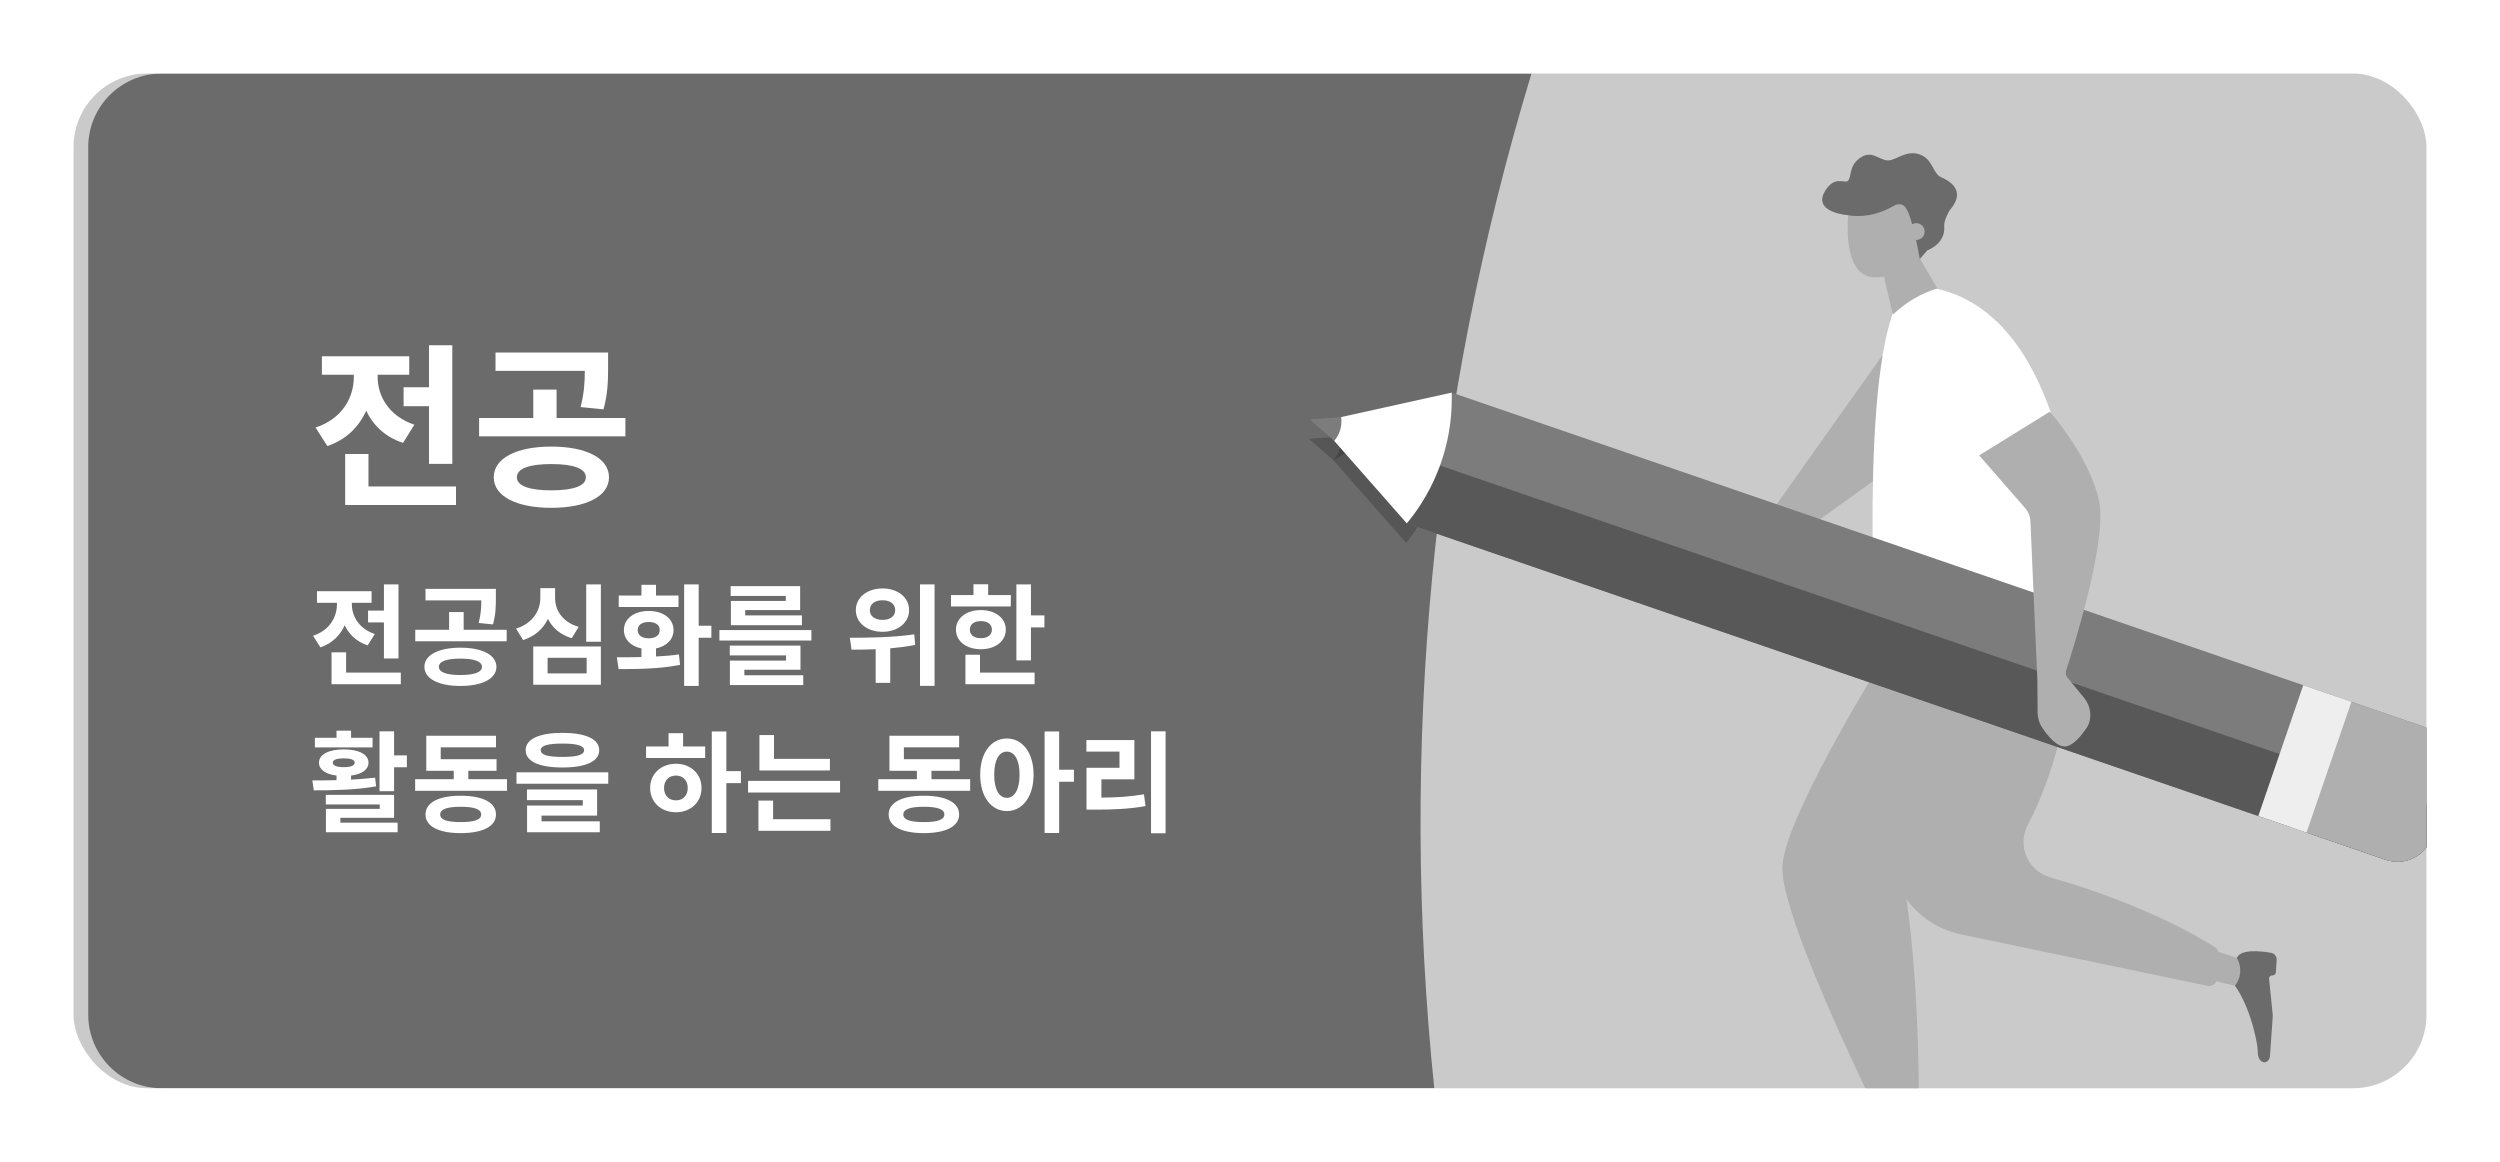 <svg width="340" height="158" viewBox="0 0 340 158" fill="none" xmlns="http://www.w3.org/2000/svg">
<g filter="url(#filter0_d_4955_6211)">
<g clip-path="url(#clip0_4955_6211)">
<rect x="10" y="8" width="320" height="138" rx="10" fill="#CACACA"/>
<g filter="url(#filter1_d_4955_6211)">
<path d="M20 8C14.477 8 10 12.477 10 18V136C10 141.523 14.477 146 20 146H193.059C188.266 99.697 192.715 52.778 206.281 8H20Z" fill="#6B6B6B"/>
</g>
<path d="M54.888 50.672V53.24H58.344V61.088H61.512V44.96H58.344V50.672H54.888ZM56.352 55.76C52.872 54.584 51.36 51.872 51.36 49.256V48.968H55.656V46.448H43.776V48.968H48.12V49.28C48.12 52.064 46.536 54.968 42.912 56.144L44.52 58.664C47.088 57.8 48.816 56.048 49.8 53.864C50.76 55.856 52.392 57.44 54.816 58.232L56.352 55.76ZM50.112 64.16V59.744H46.944V66.68H62.016V64.16H50.112ZM82.078 53.672C82.702 51.392 82.702 49.52 82.702 47.768V45.944H67.39V48.44H79.534C79.534 49.904 79.462 51.392 78.958 53.36L82.078 53.672ZM74.974 64.688C71.998 64.688 70.294 64.088 70.294 62.912C70.294 61.712 71.998 61.112 74.974 61.112C77.974 61.112 79.678 61.712 79.678 62.912C79.678 64.088 77.974 64.688 74.974 64.688ZM74.974 58.736C70.222 58.736 67.15 60.32 67.15 62.912C67.15 65.48 70.222 67.064 74.974 67.064C79.75 67.064 82.822 65.48 82.822 62.912C82.822 60.32 79.75 58.736 74.974 58.736ZM75.694 54.848V50.984H72.526V54.848H65.158V57.344H85.054V54.848H75.694Z" fill="white"/>
<path d="M50.055 81.045V82.65H52.215V87.555H54.195V77.475H52.215V81.045H50.055ZM50.97 84.225C48.795 83.49 47.85 81.795 47.85 80.16V79.98H50.535V78.405H43.11V79.98H45.825V80.175C45.825 81.915 44.835 83.73 42.57 84.465L43.575 86.04C45.18 85.5 46.26 84.405 46.875 83.04C47.475 84.285 48.495 85.275 50.01 85.77L50.97 84.225ZM47.07 89.475V86.715H45.09V91.05H54.51V89.475H47.07ZM67.049 82.92C67.439 81.495 67.439 80.325 67.439 79.23V78.09H57.869V79.65H65.459C65.459 80.565 65.414 81.495 65.099 82.725L67.049 82.92ZM62.609 89.805C60.749 89.805 59.684 89.43 59.684 88.695C59.684 87.945 60.749 87.57 62.609 87.57C64.484 87.57 65.549 87.945 65.549 88.695C65.549 89.43 64.484 89.805 62.609 89.805ZM62.609 86.085C59.639 86.085 57.719 87.075 57.719 88.695C57.719 90.3 59.639 91.29 62.609 91.29C65.594 91.29 67.514 90.3 67.514 88.695C67.514 87.075 65.594 86.085 62.609 86.085ZM63.059 83.655V81.24H61.079V83.655H56.474V85.215H68.909V83.655H63.059ZM78.703 83.25C76.468 82.605 75.493 80.985 75.493 79.32V77.985H73.483V79.32C73.483 81.015 72.493 82.77 70.183 83.49L71.143 85.05C72.763 84.54 73.888 83.49 74.518 82.17C75.133 83.385 76.198 84.33 77.758 84.795L78.703 83.25ZM74.473 87.465H79.783V89.58H74.473V87.465ZM72.523 91.125H81.718V85.92H72.523V91.125ZM79.723 77.475V85.275H81.718V77.475H79.723ZM92.276 78.99H89.216V77.535H87.237V78.99H84.147V80.55H92.276V78.99ZM86.727 83.685C86.727 82.98 87.326 82.59 88.227 82.59C89.126 82.59 89.727 82.98 89.727 83.685C89.727 84.42 89.126 84.81 88.227 84.81C87.326 84.81 86.727 84.42 86.727 83.685ZM89.216 86.19C90.656 85.89 91.602 84.96 91.602 83.685C91.602 82.14 90.207 81.09 88.227 81.09C86.246 81.09 84.852 82.14 84.852 83.685C84.852 84.96 85.796 85.89 87.237 86.19V87.36C86.022 87.39 84.882 87.39 83.891 87.39L84.132 88.995C86.472 88.995 89.576 88.995 92.487 88.425L92.337 87C91.347 87.15 90.281 87.225 89.216 87.285V86.19ZM96.746 83.1H95.022V77.475H93.041V91.29H95.022V84.735H96.746V83.1ZM106.87 79.725H99.4V83.025H109.06V81.69H101.35V80.97H108.82V77.715H99.37V79.05H106.87V79.725ZM101.23 89.085H108.865V85.8H99.25V87.135H106.9V87.84H99.265V91.17H109.24V89.835H101.23V89.085ZM97.84 83.685V85.11H110.35V83.685H97.84ZM120.021 79.635C121.041 79.635 121.746 80.115 121.746 80.985C121.746 81.825 121.041 82.305 120.021 82.305C119.016 82.305 118.296 81.825 118.296 80.985C118.296 80.115 119.016 79.635 120.021 79.635ZM120.021 83.925C122.106 83.925 123.636 82.695 123.636 80.985C123.636 79.245 122.106 78.03 120.021 78.03C117.936 78.03 116.391 79.245 116.391 80.985C116.391 82.695 117.936 83.925 120.021 83.925ZM124.341 84.27C121.416 84.705 117.996 84.735 115.581 84.735L115.806 86.355C116.781 86.355 117.906 86.34 119.091 86.295V90.87H121.071V86.175C122.196 86.07 123.351 85.935 124.461 85.71L124.341 84.27ZM125.121 77.475V91.275H127.101V77.475H125.121ZM137.479 78.93H134.389V77.46H132.394V78.93H129.334V80.475H137.464L137.479 78.93ZM131.899 83.625C131.899 82.875 132.514 82.47 133.399 82.47C134.269 82.47 134.899 82.875 134.899 83.625C134.899 84.39 134.269 84.795 133.399 84.795C132.514 84.795 131.899 84.39 131.899 83.625ZM136.789 83.625C136.789 82.065 135.379 80.97 133.399 80.97C131.419 80.97 130.009 82.065 130.009 83.625C130.009 85.215 131.419 86.295 133.399 86.295C135.379 86.295 136.789 85.215 136.789 83.625ZM133.279 87.045H131.299V91.05H140.704V89.475H133.279V87.045ZM140.209 81.69V77.475H138.229V87.81H140.209V83.325H142.039V81.69H140.209ZM50.67 98.345H47.745V97.37H45.765V98.345H42.825V99.65H50.67V98.345ZM45.255 101.72C45.255 101.33 45.81 101.135 46.755 101.135C47.7 101.135 48.24 101.33 48.24 101.72C48.24 102.125 47.7 102.335 46.755 102.335C45.81 102.335 45.255 102.125 45.255 101.72ZM51.015 103.76C49.965 103.88 48.855 103.97 47.745 104.03V103.475C49.215 103.295 50.115 102.665 50.115 101.72C50.115 100.595 48.81 99.92 46.755 99.92C44.7 99.92 43.38 100.595 43.38 101.72C43.38 102.665 44.28 103.295 45.765 103.475V104.105C44.58 104.135 43.47 104.135 42.48 104.135L42.675 105.485C45.06 105.485 48.255 105.455 51.15 104.945L51.015 103.76ZM46.29 109.22H53.595V106.1H44.31V107.405H51.645V108.005H44.325V111.185H54.075V109.88H46.29V109.22ZM53.595 100.73V97.46H51.615V105.605H53.595V102.35H55.335V100.73H53.595ZM62.654 109.805C60.809 109.805 59.864 109.49 59.864 108.77C59.864 108.05 60.809 107.72 62.654 107.72C64.499 107.72 65.444 108.05 65.444 108.77C65.444 109.49 64.499 109.805 62.654 109.805ZM62.654 106.22C59.669 106.22 57.869 107.135 57.869 108.77C57.869 110.39 59.669 111.305 62.654 111.305C65.639 111.305 67.454 110.39 67.454 108.77C67.454 107.135 65.639 106.22 62.654 106.22ZM63.689 103.97V102.83H67.529V101.255H59.939V99.635H67.454V98.06H57.974V102.83H61.709V103.97H56.459V105.545H68.954V103.97H63.689ZM76.483 99.125C78.493 99.125 79.438 99.41 79.438 100.025C79.438 100.67 78.493 100.94 76.483 100.94C74.488 100.94 73.543 100.67 73.543 100.025C73.543 99.41 74.488 99.125 76.483 99.125ZM76.483 102.38C79.648 102.38 81.493 101.555 81.493 100.025C81.493 98.51 79.648 97.67 76.483 97.67C73.333 97.67 71.488 98.51 71.488 100.025C71.488 101.555 73.333 102.38 76.483 102.38ZM73.648 108.92H81.208V105.365H71.668V106.82H79.258V107.555H71.683V111.185H81.568V109.7H73.648V108.92ZM70.243 103.04V104.585H82.723V103.04H70.243ZM91.928 106.85C90.998 106.85 90.308 106.22 90.308 105.17C90.308 104.12 90.998 103.475 91.928 103.475C92.858 103.475 93.533 104.12 93.533 105.155C93.533 106.22 92.858 106.85 91.928 106.85ZM91.928 101.87C89.918 101.87 88.418 103.235 88.418 105.155C88.418 107.105 89.918 108.47 91.928 108.47C93.923 108.47 95.408 107.105 95.408 105.155C95.408 103.235 93.923 101.87 91.928 101.87ZM92.903 97.715H90.923V99.515H87.863V101.09H95.903V99.515H92.903V97.715ZM100.763 102.875H98.783V97.475H96.803V111.29H98.783V104.51H100.763V102.875ZM112.867 101.21H105.262V97.97H103.282V102.785H112.867V101.21ZM105.142 106.88H103.147V110.99H112.942V109.415H105.142V106.88ZM101.737 104.195V105.785H114.247V104.195H101.737ZM125.642 109.805C123.797 109.805 122.852 109.49 122.852 108.77C122.852 108.05 123.797 107.72 125.642 107.72C127.487 107.72 128.432 108.05 128.432 108.77C128.432 109.49 127.487 109.805 125.642 109.805ZM125.642 106.22C122.657 106.22 120.857 107.135 120.857 108.77C120.857 110.39 122.657 111.305 125.642 111.305C128.627 111.305 130.442 110.39 130.442 108.77C130.442 107.135 128.627 106.22 125.642 106.22ZM126.677 103.97V102.83H130.517V101.255H122.927V99.635H130.442V98.06H120.962V102.83H124.697V103.97H119.447V105.545H131.942V103.97H126.677ZM136.936 106.505C135.901 106.505 135.211 105.41 135.211 103.355C135.211 101.315 135.901 100.22 136.936 100.22C137.956 100.22 138.661 101.315 138.661 103.355C138.661 105.41 137.956 106.505 136.936 106.505ZM136.936 98.435C134.836 98.435 133.306 100.325 133.306 103.355C133.306 106.4 134.836 108.305 136.936 108.305C139.021 108.305 140.566 106.4 140.566 103.355C140.566 100.325 139.021 98.435 136.936 98.435ZM146.056 102.68H144.046V97.475H142.066V111.29H144.046V104.315H146.056V102.68ZM149.79 103.985H154.275V98.645H147.75V100.22H152.25V102.425H147.765V108.11H149.01C151.515 108.11 153.54 108.02 155.79 107.63L155.58 106.025C153.63 106.355 151.89 106.46 149.79 106.475V103.985ZM156.54 97.46V111.32H158.52V97.46H156.54Z" fill="white"/>
<path d="M255.975 46.359L240.602 68.02L245.857 69.831L260.434 59.319L259.801 51.976L255.975 46.359Z" fill="#AFAFAF"/>
<path d="M259.88 36.834C252.655 41.307 255.042 84.111 255.042 84.111L282.949 80.687C282.949 80.687 283.811 37.485 259.88 36.834Z" fill="white"/>
<path d="M263.474 37.22L261.065 33.101L256.139 35.243L257.386 40.636C257.429 40.664 257.477 40.688 257.524 40.709C259.189 39.12 261.259 37.905 263.474 37.22Z" fill="#AFAFAF"/>
<path d="M261.189 23.567L262.003 30.963C261.268 31.052 260.967 31.905 261.217 32.568C261.168 32.747 261.156 32.94 261.183 33.128C260.062 34.24 257.951 35.796 254.892 35.709C250.106 35.572 251.455 26.144 251.455 26.144L261.189 23.567Z" fill="#AFAFAF"/>
<path d="M264.412 28.699C264.36 28.155 264.909 26.895 265.259 26.477C267.52 23.777 264.9 22.5 263.979 22.099C262.961 21.655 262.872 19.954 261.526 19.211C259.471 18.08 257.953 19.844 256.75 19.816C255.547 19.789 254.571 18.353 253.005 19.451C251.441 20.549 251.844 21.851 251.391 22.501C250.937 23.152 249.686 21.759 248.317 23.803C246.235 26.913 251.363 27.269 251.363 27.269C251.363 27.269 254.248 27.951 257.601 25.966C258.06 25.694 258.661 25.706 259.041 26.083C260.084 27.112 261.086 33.23 261.086 33.23L262.119 32.044C262.119 32.044 264.652 31.189 264.412 28.699Z" fill="#6B6B6B"/>
<path d="M261.722 29.75C261.579 30.364 260.966 30.747 260.352 30.604C259.738 30.461 259.356 29.848 259.498 29.233C259.641 28.62 260.255 28.239 260.868 28.38C261.482 28.523 261.864 29.137 261.722 29.75Z" fill="#AFAFAF"/>
<path d="M303.947 132.062C303.947 132.062 305.971 134.574 306.965 140.05C307.136 140.992 306.873 141.961 307.681 142.405C308.165 142.67 308.676 142.195 308.715 141.644L309.096 136.198C309.1 136.141 309.099 136.084 309.093 136.027L308.594 131.125C308.567 130.86 308.786 130.634 309.052 130.652C309.289 130.669 309.495 130.49 309.512 130.253L309.628 128.591C309.662 128.105 309.341 127.667 308.861 127.582C307.469 127.338 304.754 127.037 304.212 128.268L303.947 132.062Z" fill="#6B6B6B"/>
<path d="M300.543 131.244L303.949 132.062C304.765 131.044 304.91 129.642 304.321 128.477L304.214 128.268L300.827 127.175L300.543 131.244Z" fill="#AFAFAF"/>
<path d="M256.59 86.806C256.59 86.806 242.903 108.656 242.411 115.696C241.919 122.736 256.285 151.332 256.285 151.332L260.944 151.658C260.944 151.658 261.334 134.202 259.192 119.556C258.772 116.683 259.856 113.783 262.106 111.949C272.656 103.352 282.511 88.618 282.511 88.618L256.59 86.806Z" fill="#AFAFAF"/>
<path d="M281.692 90.145C281.692 90.145 280.614 100.978 275.79 110.157C274.301 112.988 275.758 116.451 278.835 117.323C291.563 120.932 299.351 125.612 301.274 126.846C301.571 127.037 301.728 127.371 301.703 127.722L301.462 131.175C301.419 131.78 300.853 132.208 300.26 132.084L266.706 125.079C261.139 123.917 257.088 119.098 256.901 113.415L256.539 102.506L281.692 90.145Z" fill="#AFAFAF"/>
<g filter="url(#filter2_f_4955_6211)">
<path d="M181.347 60.597C181.675 60.217 181.94 59.771 182.114 59.267C182.131 59.218 182.139 59.169 182.154 59.12C182.242 58.828 182.297 58.533 182.32 58.241C182.321 58.223 182.32 58.204 182.321 58.187C182.329 58.059 182.333 57.931 182.329 57.805C182.324 57.656 182.311 57.507 182.288 57.36L197.336 54.029L197.336 54.892C197.336 61.074 195.173 67.062 191.222 71.818L181.347 60.597Z" fill="black" fill-opacity="0.2"/>
</g>
<path d="M188.892 63.11C188.003 65.696 189.369 65.317 191.965 69.401L324.449 114.932C327.035 115.821 329.851 114.446 330.74 111.86L333.636 103.434C334.525 100.848 333.149 98.032 330.563 97.143L198.079 51.612C195.493 50.723 195.52 54.782 194.632 57.367L188.892 63.11Z" fill="#7C7C7C"/>
<path d="M332.029 108.115L330.743 111.86C329.853 114.446 327.038 115.821 324.451 114.932L191.967 69.4C189.381 68.512 190.182 59.365 190.182 59.365L332.029 108.115Z" fill="#585858"/>
<path d="M311.5 110.5L317 92.5L321.203 93.925L330.565 97.142C333.151 98.031 334.526 100.847 333.638 103.433L332.029 108.115L330.742 111.86C329.853 114.446 327.037 115.821 324.451 114.932L315.089 111.715L311.5 110.5Z" fill="#AFAFAF"/>
<path d="M313.683 111.232L307.128 108.98L313.241 91.19L319.796 93.442L313.683 111.232Z" fill="#EFEEEE"/>
<g filter="url(#filter3_f_4955_6211)">
<path d="M182.288 57.36L178.005 57.681L181.346 60.597L183.05 59.589L182.288 57.36Z" fill="black" fill-opacity="0.2"/>
</g>
<path d="M182.392 54.721L178.11 55.042L181.45 57.959L183.154 56.951L182.392 54.721Z" fill="#7C7C7C"/>
<path d="M181.451 57.959C181.78 57.579 182.045 57.133 182.218 56.629C182.235 56.58 182.244 56.53 182.259 56.481C182.347 56.19 182.402 55.895 182.424 55.603C182.426 55.584 182.424 55.566 182.425 55.548C182.433 55.421 182.438 55.292 182.434 55.167C182.428 55.017 182.415 54.868 182.393 54.722L197.44 51.391L197.44 52.253C197.44 58.436 195.277 64.424 191.327 69.18L181.451 57.959Z" fill="white"/>
<path fill-rule="evenodd" clip-rule="evenodd" d="M269.167 59.932L278.779 53.987C278.779 53.987 284.333 60.279 285.5 66.283C286.546 71.672 281.942 86.267 280.987 89.201C280.881 89.529 280.95 89.881 281.169 90.147L283.4 92.862C284.41 94.09 284.62 95.82 283.704 97.121C282.937 98.21 281.954 99.324 281.047 99.5C279.816 99.738 278.481 98.079 277.728 96.947C277.33 96.347 277.12 95.646 277.115 94.925L277.081 90.445L276.138 68.92C276.108 68.241 275.849 67.592 275.402 67.079L269.167 59.932Z" fill="#AFAFAF"/>
</g>
</g>
<defs>
<filter id="filter0_d_4955_6211" x="0" y="0" width="340" height="158" filterUnits="userSpaceOnUse" color-interpolation-filters="sRGB">
<feFlood flood-opacity="0" result="BackgroundImageFix"/>
<feColorMatrix in="SourceAlpha" type="matrix" values="0 0 0 0 0 0 0 0 0 0 0 0 0 0 0 0 0 0 127 0" result="hardAlpha"/>
<feOffset dy="2"/>
<feGaussianBlur stdDeviation="5"/>
<feComposite in2="hardAlpha" operator="out"/>
<feColorMatrix type="matrix" values="0 0 0 0 0 0 0 0 0 0 0 0 0 0 0 0 0 0 1 0"/>
<feBlend mode="normal" in2="BackgroundImageFix" result="effect1_dropShadow_4955_6211"/>
<feBlend mode="normal" in="SourceGraphic" in2="effect1_dropShadow_4955_6211" result="shape"/>
</filter>
<filter id="filter1_d_4955_6211" x="-12" y="-16" width="244.281" height="186" filterUnits="userSpaceOnUse" color-interpolation-filters="sRGB">
<feFlood flood-opacity="0" result="BackgroundImageFix"/>
<feColorMatrix in="SourceAlpha" type="matrix" values="0 0 0 0 0 0 0 0 0 0 0 0 0 0 0 0 0 0 127 0" result="hardAlpha"/>
<feOffset dx="2"/>
<feGaussianBlur stdDeviation="12"/>
<feComposite in2="hardAlpha" operator="out"/>
<feColorMatrix type="matrix" values="0 0 0 0 0 0 0 0 0 0 0 0 0 0 0 0 0 0 0.3 0"/>
<feBlend mode="normal" in2="BackgroundImageFix" result="effect1_dropShadow_4955_6211"/>
<feBlend mode="normal" in="SourceGraphic" in2="effect1_dropShadow_4955_6211" result="shape"/>
</filter>
<filter id="filter2_f_4955_6211" x="177.347" y="50.029" width="23.989" height="25.789" filterUnits="userSpaceOnUse" color-interpolation-filters="sRGB">
<feFlood flood-opacity="0" result="BackgroundImageFix"/>
<feBlend mode="normal" in="SourceGraphic" in2="BackgroundImageFix" result="shape"/>
<feGaussianBlur stdDeviation="2" result="effect1_foregroundBlur_4955_6211"/>
</filter>
<filter id="filter3_f_4955_6211" x="174.005" y="53.36" width="13.045" height="11.238" filterUnits="userSpaceOnUse" color-interpolation-filters="sRGB">
<feFlood flood-opacity="0" result="BackgroundImageFix"/>
<feBlend mode="normal" in="SourceGraphic" in2="BackgroundImageFix" result="shape"/>
<feGaussianBlur stdDeviation="2" result="effect1_foregroundBlur_4955_6211"/>
</filter>
<clipPath id="clip0_4955_6211">
<rect x="10" y="8" width="320" height="138" rx="10" fill="white"/>
</clipPath>
</defs>
</svg>
